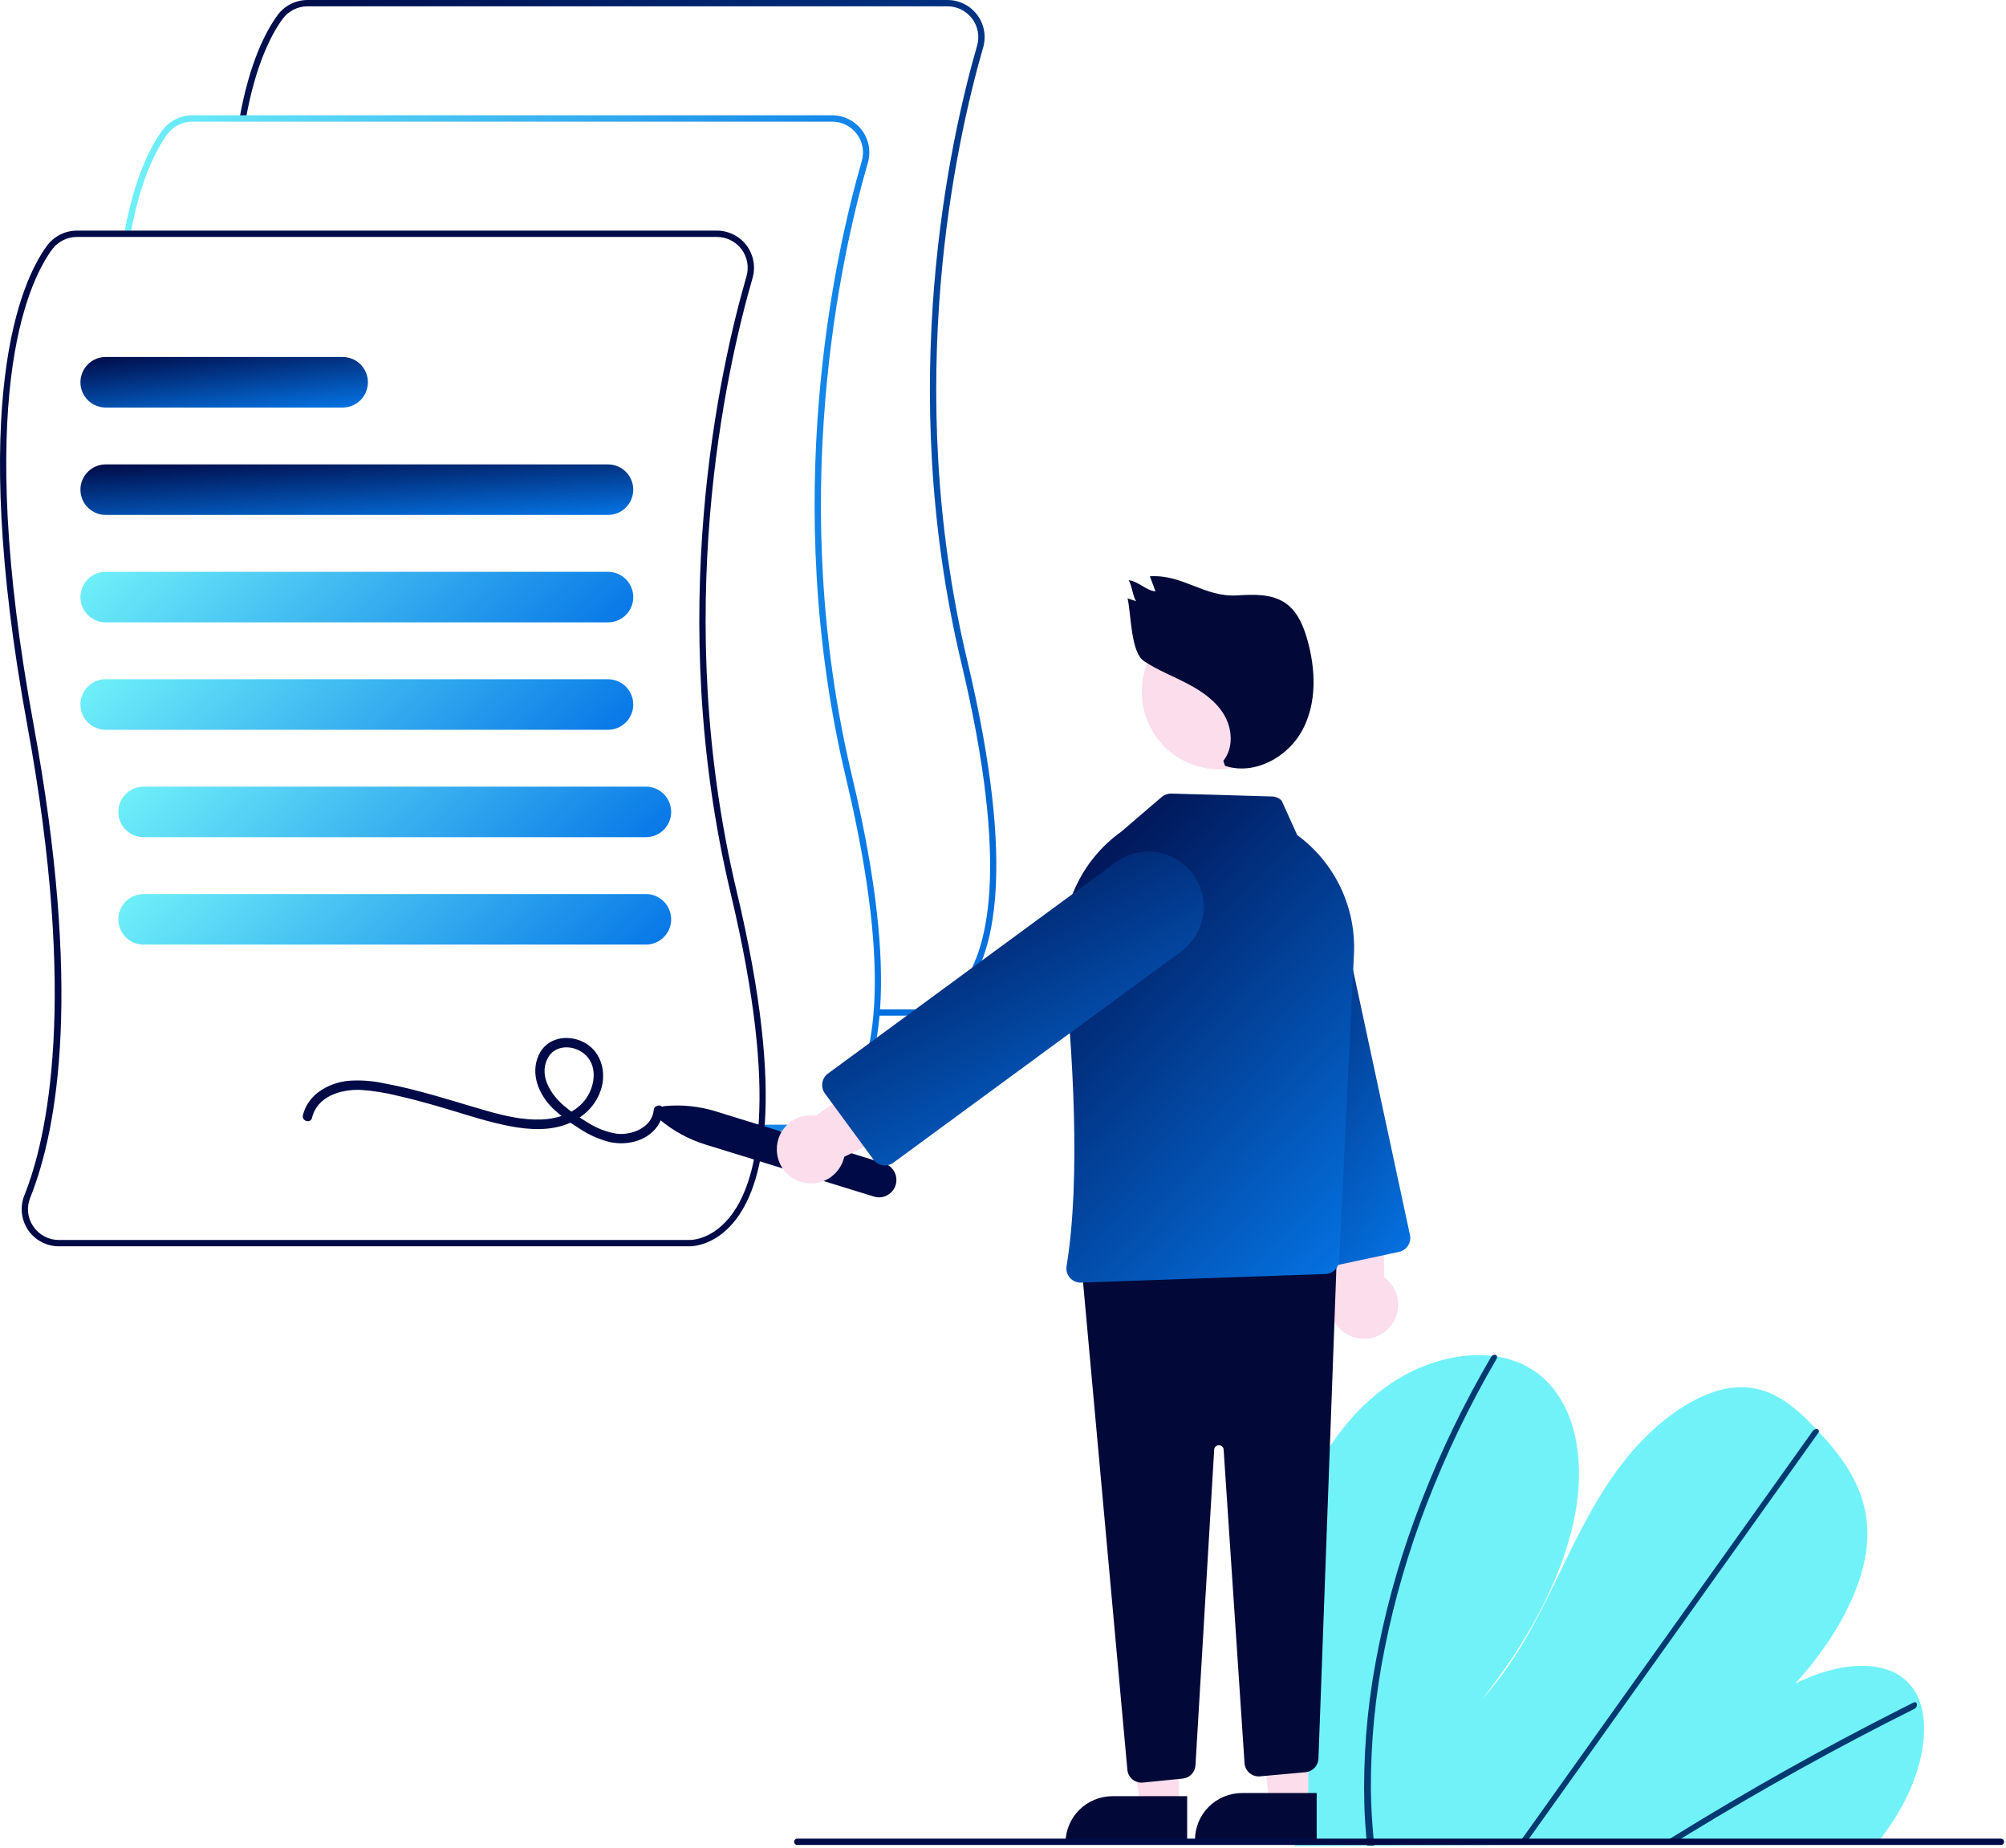 <svg width="635" height="585" viewBox="0 0 635 585" fill="none" xmlns="http://www.w3.org/2000/svg">
<g clip-path="url(#clip0_628_43)">
<path d="M291.294 321.502C291.181 321.502 291.11 321.5 291.085 321.498L277.52 321.5V319.5H291.134C291.449 319.511 297.88 319.692 303.805 312.503C312.634 301.788 319.885 275.263 304.286 209.747C283.311 121.651 300.805 43.824 309.3 14.452C309.719 12.998 309.793 11.468 309.519 9.981C309.244 8.494 308.627 7.091 307.717 5.883C306.807 4.676 305.629 3.696 304.275 3.022C302.921 2.348 301.429 1.998 299.917 2H97.341C95.801 2.002 94.283 2.367 92.911 3.066C91.538 3.765 90.35 4.777 89.442 6.021C85.843 10.971 80.905 20.481 77.814 37.676L75.846 37.323C79.003 19.754 84.103 9.964 87.824 4.845C88.918 3.346 90.35 2.126 92.003 1.284C93.657 0.443 95.486 0.002 97.341 5.44202e-06H299.917C301.739 -0.002 303.537 0.42 305.168 1.233C306.799 2.045 308.219 3.226 309.316 4.682C310.412 6.137 311.155 7.828 311.486 9.62C311.817 11.412 311.726 13.256 311.221 15.007C302.77 44.227 285.367 121.651 306.232 209.284C322.05 275.722 314.446 302.821 305.281 313.856C299.236 321.134 292.576 321.502 291.294 321.502Z" fill="url(#paint0_linear_628_43)"/>
<path d="M254.794 358.002C254.681 358.002 254.61 358 254.585 357.998L241.02 358V356H254.634C254.951 356.009 261.38 356.192 267.305 349.003C276.134 338.288 283.385 311.763 267.786 246.247C246.811 158.151 264.305 80.324 272.8 50.952C273.219 49.498 273.293 47.968 273.019 46.481C272.744 44.994 272.127 43.591 271.217 42.383C270.307 41.175 269.129 40.196 267.775 39.522C266.421 38.848 264.929 38.498 263.417 38.5H60.842C59.301 38.502 57.783 38.867 56.411 39.566C55.038 40.264 53.85 41.277 52.942 42.521C49.343 47.471 44.405 56.981 41.315 74.176L39.346 73.823C42.503 56.254 47.602 46.464 51.324 41.345C52.418 39.846 53.85 38.626 55.503 37.784C57.157 36.943 58.986 36.502 60.842 36.5H263.417C265.239 36.498 267.037 36.92 268.668 37.733C270.299 38.545 271.719 39.726 272.816 41.181C273.912 42.637 274.655 44.328 274.986 46.12C275.317 47.912 275.226 49.756 274.721 51.507C266.27 80.727 248.867 158.151 269.732 245.784C285.55 312.222 277.946 339.321 268.781 350.356C262.736 357.634 256.076 358.002 254.794 358.002Z" fill="url(#paint1_linear_628_43)"/>
<path d="M218.294 394.502C218.181 394.502 218.11 394.5 218.085 394.498L18.632 394.5C16.711 394.502 14.82 394.033 13.122 393.135C11.425 392.237 9.974 390.937 8.895 389.348C7.817 387.759 7.144 385.93 6.937 384.021C6.729 382.112 6.992 380.181 7.703 378.397C14.94 360.317 24.684 316.938 8.635 229.558C-10.317 126.378 6.65 89.088 14.824 77.845C15.918 76.346 17.35 75.126 19.003 74.284C20.657 73.442 22.486 73.002 24.342 73H226.917C228.739 72.998 230.537 73.42 232.168 74.233C233.799 75.045 235.219 76.226 236.316 77.681C237.412 79.137 238.155 80.828 238.486 82.62C238.817 84.412 238.726 86.256 238.221 88.007C229.77 117.227 212.367 194.651 233.232 282.284C249.05 348.722 241.446 375.821 232.281 386.856C226.236 394.134 219.576 394.502 218.294 394.502ZM24.342 75C22.802 75.002 21.284 75.367 19.911 76.066C18.538 76.764 17.35 77.777 16.442 79.021C8.419 90.056 -8.21 126.778 10.602 229.197C25.934 312.67 18.498 356.811 9.56 379.141C8.957 380.614 8.731 382.214 8.902 383.796C9.073 385.379 9.634 386.894 10.537 388.205C11.432 389.529 12.638 390.612 14.049 391.361C15.46 392.11 17.034 392.501 18.631 392.5H218.134C218.449 392.515 224.88 392.693 230.805 385.503C239.634 374.788 246.885 348.263 231.286 282.747C210.311 194.651 227.805 116.824 236.3 87.452C236.719 85.999 236.793 84.468 236.519 82.981C236.244 81.494 235.627 80.091 234.717 78.883C233.807 77.675 232.629 76.696 231.275 76.022C229.921 75.348 228.429 74.998 226.917 75H24.342Z" fill="#000A46"/>
<path d="M192.461 163H33.461C31.339 163 29.304 162.157 27.804 160.657C26.304 159.157 25.461 157.122 25.461 155C25.461 152.878 26.304 150.843 27.804 149.343C29.304 147.843 31.339 147 33.461 147H192.461C194.583 147 196.618 147.843 198.118 149.343C199.618 150.843 200.461 152.878 200.461 155C200.461 157.122 199.618 159.157 198.118 160.657C196.618 162.157 194.583 163 192.461 163Z" fill="url(#paint2_linear_628_43)"/>
<path d="M192.461 197H33.461C31.339 197 29.304 196.157 27.804 194.657C26.304 193.157 25.461 191.122 25.461 189C25.461 186.878 26.304 184.843 27.804 183.343C29.304 181.843 31.339 181 33.461 181H192.461C194.583 181 196.618 181.843 198.118 183.343C199.618 184.843 200.461 186.878 200.461 189C200.461 191.122 199.618 193.157 198.118 194.657C196.618 196.157 194.583 197 192.461 197Z" fill="url(#paint3_linear_628_43)"/>
<path d="M192.461 231H33.461C31.339 231 29.304 230.157 27.804 228.657C26.304 227.157 25.461 225.122 25.461 223C25.461 220.878 26.304 218.843 27.804 217.343C29.304 215.843 31.339 215 33.461 215H192.461C194.583 215 196.618 215.843 198.118 217.343C199.618 218.843 200.461 220.878 200.461 223C200.461 225.122 199.618 227.157 198.118 228.657C196.618 230.157 194.583 231 192.461 231Z" fill="url(#paint4_linear_628_43)"/>
<path d="M204.461 265H45.461C43.339 265 41.304 264.157 39.804 262.657C38.304 261.157 37.461 259.122 37.461 257C37.461 254.878 38.304 252.843 39.804 251.343C41.304 249.843 43.339 249 45.461 249H204.461C206.583 249 208.618 249.843 210.118 251.343C211.618 252.843 212.461 254.878 212.461 257C212.461 259.122 211.618 261.157 210.118 262.657C208.618 264.157 206.583 265 204.461 265Z" fill="url(#paint5_linear_628_43)"/>
<path d="M204.461 299H45.461C43.339 299 41.304 298.157 39.804 296.657C38.304 295.157 37.461 293.122 37.461 291C37.461 288.878 38.304 286.843 39.804 285.343C41.304 283.843 43.339 283 45.461 283H204.461C206.583 283 208.618 283.843 210.118 285.343C211.618 286.843 212.461 288.878 212.461 291C212.461 293.122 211.618 295.157 210.118 296.657C208.618 298.157 206.583 299 204.461 299Z" fill="url(#paint6_linear_628_43)"/>
<path d="M108.461 129H33.461C31.339 129 29.304 128.157 27.804 126.657C26.304 125.157 25.461 123.122 25.461 121C25.461 118.878 26.304 116.843 27.804 115.343C29.304 113.843 31.339 113 33.461 113H108.461C110.583 113 112.618 113.843 114.118 115.343C115.618 116.843 116.461 118.878 116.461 121C116.461 123.122 115.618 125.157 114.118 126.657C112.618 128.157 110.583 129 108.461 129Z" fill="url(#paint7_linear_628_43)"/>
<path d="M98.777 353.822C100.391 346.987 107.975 344.746 114.175 344.997C118.092 345.261 121.978 345.876 125.786 346.834C129.77 347.726 133.715 348.781 137.641 349.9C144.839 351.953 151.964 354.436 159.281 356.041C165.372 357.377 171.992 358.161 178.066 356.316C183.906 354.543 188.86 350.19 190.449 344.172C191.946 338.5 189.89 332.299 184.395 329.707C179.383 327.344 173.052 328.545 170.568 333.891C167.767 339.917 170.566 346.49 175 350.851C177.521 353.218 180.282 355.315 183.238 357.108C186.239 359.153 189.578 360.649 193.102 361.526C198.887 362.762 205.778 360.941 208.762 355.414C209.425 354.163 209.824 352.789 209.933 351.377C210.11 349.455 207.109 349.467 206.933 351.377C206.428 356.88 199.983 359.458 195.163 358.854C191.91 358.315 188.803 357.109 186.038 355.312C183.369 353.756 180.84 351.972 178.479 349.979C174.392 346.442 170.56 340.62 173.305 335.1C175.541 330.605 181.368 330.65 184.913 333.549C189.205 337.06 188.44 343.431 185.609 347.601C182.474 352.217 176.792 354.152 171.435 354.361C165.614 354.587 159.842 353.252 154.278 351.672C147.366 349.709 140.522 347.512 133.576 345.664C129.633 344.615 125.659 343.668 121.645 342.931C117.849 342.095 113.95 341.825 110.075 342.13C103.815 342.853 97.425 346.497 95.884 353.024C95.441 354.902 98.332 355.703 98.777 353.822L98.777 353.822Z" fill="#000A46"/>
<path d="M405.276 523.44C405.449 543.131 406.891 562.79 409.594 582.295C409.689 582.98 409.792 583.665 409.887 584.35L594.289 583.319C594.831 582.639 595.364 581.951 595.88 581.254C597.601 578.948 599.215 576.577 600.696 574.124C607.816 562.307 611.075 548.472 607.809 538.926L607.75 538.777C607.045 536.687 605.934 534.757 604.481 533.097C597.034 524.714 581.977 526.112 568.314 532.878C580.569 519.463 590.328 502.535 591.069 487.425C591.796 472.687 584.09 462.158 575.731 453.211C575.457 452.915 575.183 452.627 574.908 452.34C574.775 452.192 574.634 452.052 574.501 451.904C567.98 445.086 560.377 438.364 549.372 439.177C537.303 440.071 523.921 450.18 514.539 461.96C505.156 473.732 498.921 487.106 492.601 500.157C486.274 513.201 479.427 526.577 469.273 537.726C483.026 520.33 494.115 500.537 498.211 481.287C502.307 462.037 498.702 443.549 486.445 434.483C482.724 431.815 478.418 430.078 473.887 429.416C473.359 429.328 472.822 429.256 472.276 429.193C460.929 427.902 447.381 431.827 435.854 441.207C423.16 451.536 414.359 466.848 409.98 481.384C405.602 495.919 405.135 509.913 405.276 523.44Z" fill="#71F2F9"/>
<path d="M525.923 583.701L529.449 583.682C530.569 582.982 531.694 582.29 532.824 581.606C533.524 581.165 534.231 580.74 534.94 580.306C546.636 573.163 558.405 566.311 570.247 559.75C582.079 553.184 593.97 546.921 605.921 540.96C606.238 540.822 606.496 540.577 606.651 540.269C606.807 539.96 606.849 539.607 606.771 539.27C606.758 539.226 606.738 539.184 606.712 539.147C606.545 538.834 606.173 538.704 605.629 538.971C604.163 539.706 602.689 540.441 601.223 541.193C589.24 547.256 577.308 553.621 565.427 560.289C553.555 566.955 541.75 573.914 530.013 581.168C529.767 581.318 529.52 581.476 529.273 581.626C528.154 582.318 527.042 583.01 525.923 583.701Z" fill="#043A71"/>
<path d="M480.458 583.955L482.639 583.943C483.13 583.255 483.614 582.567 484.105 581.879C495.66 565.676 507.212 549.473 518.761 533.27C537.675 506.744 556.583 480.218 575.486 453.691C575.598 453.548 575.681 453.385 575.731 453.211C575.893 452.623 575.461 452.279 574.908 452.34C574.675 452.373 574.452 452.456 574.253 452.582C574.055 452.709 573.885 452.876 573.756 453.073C563.152 467.949 552.551 482.82 541.952 497.685C523.137 524.078 504.324 550.469 485.514 576.857C484.318 578.532 483.121 580.216 481.925 581.891C481.433 582.579 480.941 583.267 480.458 583.955Z" fill="#043A71"/>
<path d="M431.882 571.293C431.993 574.968 432.236 578.584 432.554 582.167C432.616 582.852 432.677 583.537 432.739 584.222L435.027 584.209C434.957 583.524 434.887 582.839 434.825 582.154C434.342 576.978 433.999 571.744 433.952 566.368C433.891 551.462 435.344 536.588 438.288 521.976C441.417 506.242 445.91 490.811 451.716 475.856C457.809 460.084 465.156 444.826 473.686 430.226C473.846 429.988 473.918 429.701 473.887 429.416C473.793 428.764 472.925 428.57 472.276 429.193C472.148 429.316 472.037 429.455 471.948 429.608C470.893 431.423 469.857 433.243 468.84 435.068C460.625 449.749 453.593 465.061 447.812 480.858C442.305 495.862 438.117 511.316 435.294 527.047C432.649 541.641 431.506 556.467 431.882 571.293V571.293Z" fill="#043A71"/>
<path d="M209.005 354.532C208.625 354.217 208.348 353.796 208.208 353.322C208.067 352.849 208.07 352.345 208.216 351.874C208.362 351.402 208.644 350.984 209.026 350.673C209.409 350.361 209.875 350.17 210.367 350.123C215.821 349.596 221.326 350.16 226.56 351.783L279.875 368.248C280.565 368.461 281.206 368.808 281.762 369.269C282.318 369.73 282.778 370.296 283.115 370.935C283.453 371.574 283.661 372.273 283.728 372.992C283.795 373.711 283.72 374.436 283.507 375.126C283.294 375.816 282.947 376.458 282.486 377.014C282.025 377.57 281.459 378.03 280.82 378.367C280.182 378.704 279.483 378.912 278.764 378.979C278.044 379.047 277.319 378.972 276.629 378.758L223.314 362.293C218.076 360.681 213.212 358.043 209.005 354.532V354.532Z" fill="#000A46"/>
<path d="M427.552 422.932C426.103 422.325 424.806 421.407 423.751 420.244C422.695 419.081 421.908 417.701 421.444 416.2C420.98 414.7 420.85 413.116 421.064 411.56C421.279 410.004 421.831 408.514 422.684 407.195L413.545 359.404L436.837 357.588L438.242 404.335C440.364 405.914 441.832 408.216 442.369 410.805C442.906 413.394 442.475 416.09 441.158 418.382C439.84 420.674 437.727 422.404 435.219 423.242C432.712 424.081 429.983 423.971 427.552 422.932Z" fill="#FCDDEC"/>
<path d="M412.108 398.267L388.385 287.784C387.411 283.247 388.279 278.508 390.799 274.61C393.319 270.712 397.284 267.975 401.821 267.001C406.359 266.027 411.098 266.895 414.996 269.415C418.893 271.935 421.63 275.9 422.605 280.438L446.328 390.919C446.577 392.086 446.353 393.304 445.705 394.306C445.058 395.308 444.039 396.012 442.873 396.264L417.452 401.722C416.874 401.846 416.278 401.855 415.696 401.749C415.115 401.643 414.56 401.423 414.064 401.102C413.568 400.781 413.139 400.365 412.804 399.879C412.468 399.393 412.232 398.845 412.108 398.267V398.267Z" fill="url(#paint8_linear_628_43)"/>
<path d="M373.17 572.064H360.911L355.078 524.776L373.173 524.777L373.17 572.064Z" fill="#FCDDEC"/>
<path d="M352.154 568.561H375.797V583.447H337.267C337.267 581.492 337.652 579.557 338.4 577.75C339.148 575.944 340.245 574.303 341.627 572.921C343.009 571.538 344.65 570.442 346.457 569.694C348.263 568.946 350.199 568.561 352.154 568.561V568.561Z" fill="#020938"/>
<path d="M414.17 571.064H401.911L396.078 523.776L414.173 523.777L414.17 571.064Z" fill="#FCDDEC"/>
<path d="M393.154 567.561H416.797V582.447H378.267C378.267 580.492 378.652 578.557 379.4 576.75C380.148 574.944 381.245 573.303 382.627 571.921C384.009 570.538 385.65 569.442 387.457 568.694C389.263 567.946 391.199 567.561 393.154 567.561V567.561Z" fill="#020938"/>
<path d="M358.482 563.243C358.022 562.866 357.642 562.401 357.365 561.875C357.087 561.349 356.917 560.773 356.865 560.181L342.613 403.402C342.557 402.793 342.627 402.179 342.816 401.599C343.006 401.018 343.312 400.481 343.715 400.023C344.119 399.564 344.612 399.192 345.164 398.93C345.715 398.667 346.315 398.52 346.926 398.497L418.405 395.817C419.024 395.794 419.641 395.898 420.217 396.125C420.793 396.351 421.317 396.693 421.754 397.131C422.192 397.568 422.535 398.091 422.762 398.667C422.988 399.243 423.094 399.86 423.071 400.479L417.357 556.655C417.315 557.749 416.877 558.789 416.125 559.583C415.373 560.378 414.357 560.871 413.268 560.972L398.855 562.282C398.257 562.337 397.655 562.271 397.083 562.089C396.511 561.907 395.981 561.613 395.525 561.223C395.069 560.833 394.695 560.356 394.426 559.82C394.157 559.283 393.997 558.699 393.958 558.1L387.343 458.883C387.338 458.692 387.296 458.505 387.218 458.331C387.14 458.157 387.028 458 386.889 457.87C386.749 457.739 386.586 457.638 386.407 457.572C386.228 457.506 386.038 457.476 385.847 457.484H385.841C385.65 457.476 385.459 457.507 385.28 457.574C385.101 457.641 384.937 457.744 384.798 457.875C384.659 458.007 384.548 458.165 384.471 458.34C384.393 458.515 384.352 458.703 384.349 458.895L378.43 558.78C378.37 559.85 377.93 560.863 377.188 561.635C376.446 562.408 375.452 562.889 374.385 562.991L361.795 564.251C361.203 564.312 360.605 564.254 360.037 564.081C359.468 563.908 358.939 563.623 358.482 563.243H358.482Z" fill="#020938"/>
<path d="M385.977 243.523C399.542 243.523 410.538 232.527 410.538 218.962C410.538 205.398 399.542 194.401 385.977 194.401C372.412 194.401 361.416 205.398 361.416 218.962C361.416 232.527 372.412 243.523 385.977 243.523Z" fill="#FCDDEC"/>
<path d="M338.679 404.463C338.241 403.966 337.92 403.379 337.738 402.742C337.556 402.106 337.518 401.437 337.626 400.784C342.16 373.223 339.605 332.71 336.662 303.577C335.894 295.849 337.176 288.055 340.378 280.98C343.581 273.905 348.59 267.799 354.903 263.276L367.73 252.281C368.583 251.559 369.671 251.174 370.788 251.199L402.654 252.11C403.803 252.141 404.896 252.613 405.707 253.427L410.631 264.331L410.682 264.368C416.55 268.681 421.257 274.381 424.384 280.959C427.51 287.536 428.957 294.785 428.597 302.059L423.907 398.995C423.847 400.122 423.367 401.186 422.563 401.978C421.759 402.77 420.688 403.233 419.56 403.276L342.212 405.993C342.162 405.994 342.113 405.995 342.063 405.995C341.422 405.996 340.789 405.86 340.205 405.596C339.621 405.331 339.101 404.945 338.679 404.463V404.463Z" fill="url(#paint9_linear_628_43)"/>
<path d="M245.903 364.012C245.864 362.442 246.17 360.882 246.8 359.444C247.429 358.005 248.366 356.721 249.545 355.684C250.724 354.646 252.116 353.88 253.624 353.438C255.131 352.997 256.716 352.892 258.269 353.129L298.134 325.231L309.324 345.739L267.247 366.155C266.674 368.736 265.175 371.018 263.033 372.568C260.89 374.118 258.254 374.828 255.623 374.564C252.992 374.299 250.55 373.079 248.758 371.135C246.966 369.19 245.951 366.656 245.903 364.012L245.903 364.012Z" fill="#FCDDEC"/>
<path d="M279.451 368.861C278.867 368.773 278.306 368.57 277.8 368.263C277.295 367.957 276.855 367.553 276.506 367.076L261.122 346.116C260.417 345.153 260.123 343.95 260.304 342.771C260.485 341.592 261.126 340.532 262.086 339.825L353.181 272.962C356.923 270.215 361.602 269.068 366.19 269.772C368.462 270.12 370.642 270.913 372.608 272.104C374.573 273.295 376.284 274.862 377.644 276.715C379.004 278.567 379.986 280.67 380.533 282.902C381.08 285.134 381.183 287.452 380.834 289.723C380.486 291.995 379.693 294.176 378.502 296.141C377.311 298.106 375.744 299.818 373.891 301.178L282.796 368.041C282.028 368.608 281.098 368.914 280.144 368.914C279.912 368.914 279.681 368.896 279.451 368.861V368.861Z" fill="url(#paint10_linear_628_43)"/>
<path d="M387.234 240.827C390.491 236.833 390.135 230.75 387.521 226.309C384.906 221.868 380.469 218.809 375.902 216.42C371.336 214.031 366.485 212.152 362.188 209.307C357.891 206.462 358.078 194.42 356.934 189.395L359.663 190.304C358.614 188.962 358.278 184.997 357.229 183.655C360.313 183.96 362.684 186.888 365.767 187.192L363.988 182.416C374.562 181.764 381.137 189.112 391.711 188.46C396.95 188.137 402.64 187.933 406.947 190.933C410.69 193.541 412.585 198.054 413.828 202.442C416.497 211.866 416.912 222.421 412.302 231.062C407.691 239.703 397.065 245.526 387.781 242.406L387.234 240.827Z" fill="#020938"/>
<path d="M252.387 584H633.387C633.653 584 633.907 583.895 634.095 583.707C634.282 583.52 634.387 583.265 634.387 583C634.387 582.735 634.282 582.48 634.095 582.293C633.907 582.105 633.653 582 633.387 582H252.387C252.122 582 251.868 582.105 251.68 582.293C251.493 582.48 251.387 582.735 251.387 583C251.387 583.265 251.493 583.52 251.68 583.707C251.868 583.895 252.122 584 252.387 584Z" fill="#000A46"/>
</g>
<defs>
<linearGradient id="paint0_linear_628_43" x1="74.359" y1="1.38976e-07" x2="331.495" y2="307.997" gradientUnits="userSpaceOnUse">
<stop stop-color="#000A46"/>
<stop offset="1" stop-color="#0575E6"/>
</linearGradient>
<linearGradient id="paint1_linear_628_43" x1="39.467" y1="36.684" x2="300.652" y2="55.474" gradientUnits="userSpaceOnUse">
<stop stop-color="#71F2F9"/>
<stop offset="1" stop-color="#0575E6"/>
</linearGradient>
<linearGradient id="paint2_linear_628_43" x1="24.374" y1="147" x2="25.849" y2="172.928" gradientUnits="userSpaceOnUse">
<stop stop-color="#000A46"/>
<stop offset="1" stop-color="#0575E6"/>
</linearGradient>
<linearGradient id="paint3_linear_628_43" x1="25.549" y1="181.009" x2="116.219" y2="276.766" gradientUnits="userSpaceOnUse">
<stop stop-color="#71F2F9"/>
<stop offset="1" stop-color="#0575E6"/>
</linearGradient>
<linearGradient id="paint4_linear_628_43" x1="25.549" y1="215.009" x2="116.219" y2="310.766" gradientUnits="userSpaceOnUse">
<stop stop-color="#71F2F9"/>
<stop offset="1" stop-color="#0575E6"/>
</linearGradient>
<linearGradient id="paint5_linear_628_43" x1="37.55" y1="249.009" x2="128.219" y2="344.766" gradientUnits="userSpaceOnUse">
<stop stop-color="#71F2F9"/>
<stop offset="1" stop-color="#0575E6"/>
</linearGradient>
<linearGradient id="paint6_linear_628_43" x1="37.55" y1="283.009" x2="128.219" y2="378.766" gradientUnits="userSpaceOnUse">
<stop stop-color="#71F2F9"/>
<stop offset="1" stop-color="#0575E6"/>
</linearGradient>
<linearGradient id="paint7_linear_628_43" x1="24.896" y1="113" x2="27.707" y2="138.704" gradientUnits="userSpaceOnUse">
<stop stop-color="#000A46"/>
<stop offset="1" stop-color="#0575E6"/>
</linearGradient>
<linearGradient id="paint8_linear_628_43" x1="387.632" y1="266.611" x2="490.632" y2="338.17" gradientUnits="userSpaceOnUse">
<stop stop-color="#000A46"/>
<stop offset="1" stop-color="#0575E6"/>
</linearGradient>
<linearGradient id="paint9_linear_628_43" x1="335.873" y1="251.198" x2="461.583" y2="371.577" gradientUnits="userSpaceOnUse">
<stop stop-color="#000A46"/>
<stop offset="1" stop-color="#0575E6"/>
</linearGradient>
<linearGradient id="paint10_linear_628_43" x1="259.501" y1="269.569" x2="324.989" y2="397.571" gradientUnits="userSpaceOnUse">
<stop stop-color="#000A46"/>
<stop offset="1" stop-color="#0575E6"/>
</linearGradient>
<clipPath id="clip0_628_43">
<rect width="634.387" height="584.35" fill="white"/>
</clipPath>
</defs>
</svg>
